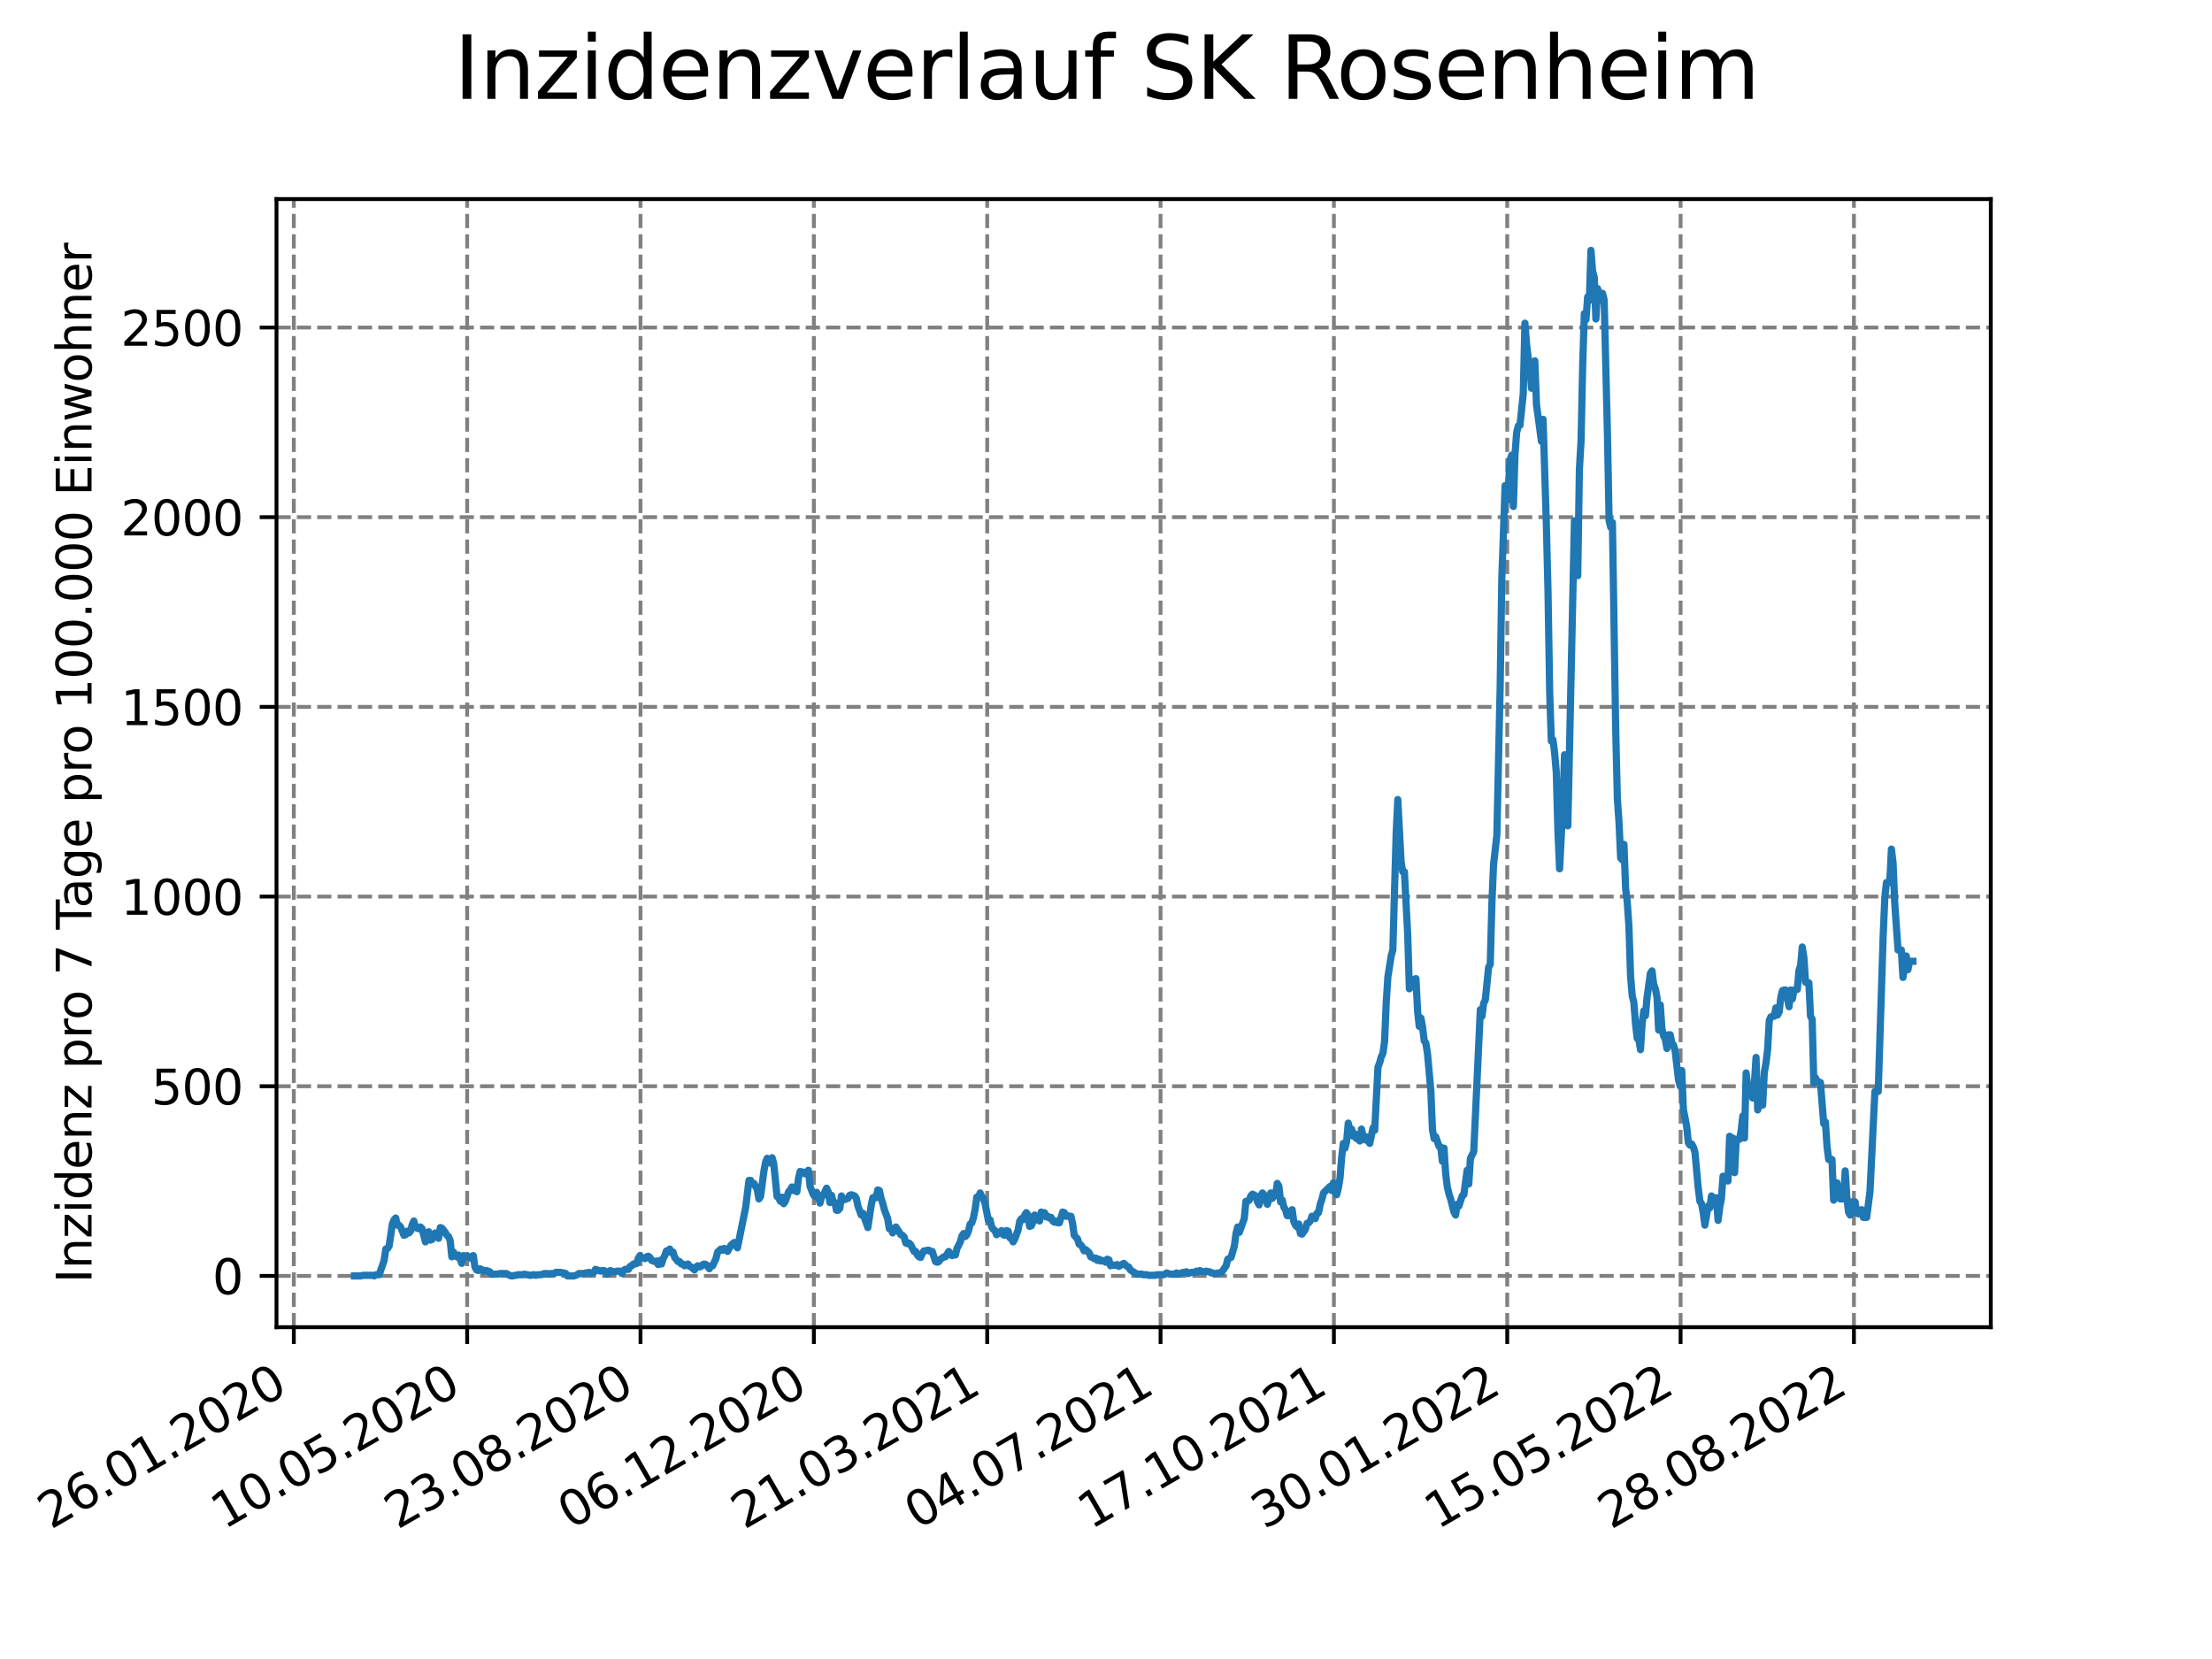 <?xml version="1.0" encoding="utf-8" standalone="no"?>
<!DOCTYPE svg PUBLIC "-//W3C//DTD SVG 1.1//EN"
  "http://www.w3.org/Graphics/SVG/1.1/DTD/svg11.dtd">
<svg xmlns:xlink="http://www.w3.org/1999/xlink" width="460.8pt" height="345.6pt" viewBox="0 0 460.8 345.6" xmlns="http://www.w3.org/2000/svg" version="1.1">
 <defs>
  <style type="text/css">*{stroke-linejoin: round; stroke-linecap: butt}</style>
 </defs>
 <g id="figure_1">
  <g id="patch_1">
   <path d="M 0 345.6 
L 460.8 345.6 
L 460.8 0 
L 0 0 
z
" style="fill: #ffffff"/>
  </g>
  <g id="axes_1">
   <g id="patch_2">
    <path d="M 57.6 276.48 
L 414.72 276.48 
L 414.72 41.472 
L 57.6 41.472 
z
" style="fill: #ffffff"/>
   </g>
   <g id="matplotlib.axis_1">
    <g id="xtick_1">
     <g id="line2d_1">
      <path d="M 61.208 276.48 
L 61.208 41.472 
" clip-path="url(#pdeb8dbe035)" style="fill: none; stroke-dasharray: 2.96,1.28; stroke-dashoffset: 0; stroke: #808080; stroke-width: 0.8"/>
     </g>
     <g id="line2d_2">
      <defs>
       <path id="m418e0df4f1" d="M 0 0 
L 0 3.5 
" style="stroke: #000000; stroke-width: 0.8"/>
      </defs>
      <g>
       <use xlink:href="#m418e0df4f1" x="61.208" y="276.48" style="stroke: #000000; stroke-width: 0.8"/>
      </g>
     </g>
     <g id="text_1">
      <!-- 26.01.2020 -->
      <g transform="translate(10.583 318.689) rotate(-30) scale(0.1 -0.1)">
       <defs>
        <path id="DejaVuSans-32" d="M 1228 531 
L 3431 531 
L 3431 0 
L 469 0 
L 469 531 
Q 828 903 1448 1529 
Q 2069 2156 2228 2338 
Q 2531 2678 2651 2914 
Q 2772 3150 2772 3378 
Q 2772 3750 2511 3984 
Q 2250 4219 1831 4219 
Q 1534 4219 1204 4116 
Q 875 4013 500 3803 
L 500 4441 
Q 881 4594 1212 4672 
Q 1544 4750 1819 4750 
Q 2544 4750 2975 4387 
Q 3406 4025 3406 3419 
Q 3406 3131 3298 2873 
Q 3191 2616 2906 2266 
Q 2828 2175 2409 1742 
Q 1991 1309 1228 531 
z
" transform="scale(0.016)"/>
        <path id="DejaVuSans-36" d="M 2113 2584 
Q 1688 2584 1439 2293 
Q 1191 2003 1191 1497 
Q 1191 994 1439 701 
Q 1688 409 2113 409 
Q 2538 409 2786 701 
Q 3034 994 3034 1497 
Q 3034 2003 2786 2293 
Q 2538 2584 2113 2584 
z
M 3366 4563 
L 3366 3988 
Q 3128 4100 2886 4159 
Q 2644 4219 2406 4219 
Q 1781 4219 1451 3797 
Q 1122 3375 1075 2522 
Q 1259 2794 1537 2939 
Q 1816 3084 2150 3084 
Q 2853 3084 3261 2657 
Q 3669 2231 3669 1497 
Q 3669 778 3244 343 
Q 2819 -91 2113 -91 
Q 1303 -91 875 529 
Q 447 1150 447 2328 
Q 447 3434 972 4092 
Q 1497 4750 2381 4750 
Q 2619 4750 2861 4703 
Q 3103 4656 3366 4563 
z
" transform="scale(0.016)"/>
        <path id="DejaVuSans-2e" d="M 684 794 
L 1344 794 
L 1344 0 
L 684 0 
L 684 794 
z
" transform="scale(0.016)"/>
        <path id="DejaVuSans-30" d="M 2034 4250 
Q 1547 4250 1301 3770 
Q 1056 3291 1056 2328 
Q 1056 1369 1301 889 
Q 1547 409 2034 409 
Q 2525 409 2770 889 
Q 3016 1369 3016 2328 
Q 3016 3291 2770 3770 
Q 2525 4250 2034 4250 
z
M 2034 4750 
Q 2819 4750 3233 4129 
Q 3647 3509 3647 2328 
Q 3647 1150 3233 529 
Q 2819 -91 2034 -91 
Q 1250 -91 836 529 
Q 422 1150 422 2328 
Q 422 3509 836 4129 
Q 1250 4750 2034 4750 
z
" transform="scale(0.016)"/>
        <path id="DejaVuSans-31" d="M 794 531 
L 1825 531 
L 1825 4091 
L 703 3866 
L 703 4441 
L 1819 4666 
L 2450 4666 
L 2450 531 
L 3481 531 
L 3481 0 
L 794 0 
L 794 531 
z
" transform="scale(0.016)"/>
       </defs>
       <use xlink:href="#DejaVuSans-32"/>
       <use xlink:href="#DejaVuSans-36" x="63.623"/>
       <use xlink:href="#DejaVuSans-2e" x="127.246"/>
       <use xlink:href="#DejaVuSans-30" x="159.033"/>
       <use xlink:href="#DejaVuSans-31" x="222.656"/>
       <use xlink:href="#DejaVuSans-2e" x="286.279"/>
       <use xlink:href="#DejaVuSans-32" x="318.066"/>
       <use xlink:href="#DejaVuSans-30" x="381.689"/>
       <use xlink:href="#DejaVuSans-32" x="445.312"/>
       <use xlink:href="#DejaVuSans-30" x="508.936"/>
      </g>
     </g>
    </g>
    <g id="xtick_2">
     <g id="line2d_3">
      <path d="M 97.319 276.48 
L 97.319 41.472 
" clip-path="url(#pdeb8dbe035)" style="fill: none; stroke-dasharray: 2.96,1.28; stroke-dashoffset: 0; stroke: #808080; stroke-width: 0.8"/>
     </g>
     <g id="line2d_4">
      <g>
       <use xlink:href="#m418e0df4f1" x="97.319" y="276.48" style="stroke: #000000; stroke-width: 0.8"/>
      </g>
     </g>
     <g id="text_2">
      <!-- 10.05.2020 -->
      <g transform="translate(46.694 318.689) rotate(-30) scale(0.1 -0.1)">
       <defs>
        <path id="DejaVuSans-35" d="M 691 4666 
L 3169 4666 
L 3169 4134 
L 1269 4134 
L 1269 2991 
Q 1406 3038 1543 3061 
Q 1681 3084 1819 3084 
Q 2600 3084 3056 2656 
Q 3513 2228 3513 1497 
Q 3513 744 3044 326 
Q 2575 -91 1722 -91 
Q 1428 -91 1123 -41 
Q 819 9 494 109 
L 494 744 
Q 775 591 1075 516 
Q 1375 441 1709 441 
Q 2250 441 2565 725 
Q 2881 1009 2881 1497 
Q 2881 1984 2565 2268 
Q 2250 2553 1709 2553 
Q 1456 2553 1204 2497 
Q 953 2441 691 2322 
L 691 4666 
z
" transform="scale(0.016)"/>
       </defs>
       <use xlink:href="#DejaVuSans-31"/>
       <use xlink:href="#DejaVuSans-30" x="63.623"/>
       <use xlink:href="#DejaVuSans-2e" x="127.246"/>
       <use xlink:href="#DejaVuSans-30" x="159.033"/>
       <use xlink:href="#DejaVuSans-35" x="222.656"/>
       <use xlink:href="#DejaVuSans-2e" x="286.279"/>
       <use xlink:href="#DejaVuSans-32" x="318.066"/>
       <use xlink:href="#DejaVuSans-30" x="381.689"/>
       <use xlink:href="#DejaVuSans-32" x="445.312"/>
       <use xlink:href="#DejaVuSans-30" x="508.936"/>
      </g>
     </g>
    </g>
    <g id="xtick_3">
     <g id="line2d_5">
      <path d="M 133.43 276.48 
L 133.43 41.472 
" clip-path="url(#pdeb8dbe035)" style="fill: none; stroke-dasharray: 2.96,1.28; stroke-dashoffset: 0; stroke: #808080; stroke-width: 0.8"/>
     </g>
     <g id="line2d_6">
      <g>
       <use xlink:href="#m418e0df4f1" x="133.43" y="276.48" style="stroke: #000000; stroke-width: 0.8"/>
      </g>
     </g>
     <g id="text_3">
      <!-- 23.08.2020 -->
      <g transform="translate(82.805 318.689) rotate(-30) scale(0.1 -0.1)">
       <defs>
        <path id="DejaVuSans-33" d="M 2597 2516 
Q 3050 2419 3304 2112 
Q 3559 1806 3559 1356 
Q 3559 666 3084 287 
Q 2609 -91 1734 -91 
Q 1441 -91 1130 -33 
Q 819 25 488 141 
L 488 750 
Q 750 597 1062 519 
Q 1375 441 1716 441 
Q 2309 441 2620 675 
Q 2931 909 2931 1356 
Q 2931 1769 2642 2001 
Q 2353 2234 1838 2234 
L 1294 2234 
L 1294 2753 
L 1863 2753 
Q 2328 2753 2575 2939 
Q 2822 3125 2822 3475 
Q 2822 3834 2567 4026 
Q 2313 4219 1838 4219 
Q 1578 4219 1281 4162 
Q 984 4106 628 3988 
L 628 4550 
Q 988 4650 1302 4700 
Q 1616 4750 1894 4750 
Q 2613 4750 3031 4423 
Q 3450 4097 3450 3541 
Q 3450 3153 3228 2886 
Q 3006 2619 2597 2516 
z
" transform="scale(0.016)"/>
        <path id="DejaVuSans-38" d="M 2034 2216 
Q 1584 2216 1326 1975 
Q 1069 1734 1069 1313 
Q 1069 891 1326 650 
Q 1584 409 2034 409 
Q 2484 409 2743 651 
Q 3003 894 3003 1313 
Q 3003 1734 2745 1975 
Q 2488 2216 2034 2216 
z
M 1403 2484 
Q 997 2584 770 2862 
Q 544 3141 544 3541 
Q 544 4100 942 4425 
Q 1341 4750 2034 4750 
Q 2731 4750 3128 4425 
Q 3525 4100 3525 3541 
Q 3525 3141 3298 2862 
Q 3072 2584 2669 2484 
Q 3125 2378 3379 2068 
Q 3634 1759 3634 1313 
Q 3634 634 3220 271 
Q 2806 -91 2034 -91 
Q 1263 -91 848 271 
Q 434 634 434 1313 
Q 434 1759 690 2068 
Q 947 2378 1403 2484 
z
M 1172 3481 
Q 1172 3119 1398 2916 
Q 1625 2713 2034 2713 
Q 2441 2713 2670 2916 
Q 2900 3119 2900 3481 
Q 2900 3844 2670 4047 
Q 2441 4250 2034 4250 
Q 1625 4250 1398 4047 
Q 1172 3844 1172 3481 
z
" transform="scale(0.016)"/>
       </defs>
       <use xlink:href="#DejaVuSans-32"/>
       <use xlink:href="#DejaVuSans-33" x="63.623"/>
       <use xlink:href="#DejaVuSans-2e" x="127.246"/>
       <use xlink:href="#DejaVuSans-30" x="159.033"/>
       <use xlink:href="#DejaVuSans-38" x="222.656"/>
       <use xlink:href="#DejaVuSans-2e" x="286.279"/>
       <use xlink:href="#DejaVuSans-32" x="318.066"/>
       <use xlink:href="#DejaVuSans-30" x="381.689"/>
       <use xlink:href="#DejaVuSans-32" x="445.312"/>
       <use xlink:href="#DejaVuSans-30" x="508.936"/>
      </g>
     </g>
    </g>
    <g id="xtick_4">
     <g id="line2d_7">
      <path d="M 169.541 276.48 
L 169.541 41.472 
" clip-path="url(#pdeb8dbe035)" style="fill: none; stroke-dasharray: 2.96,1.28; stroke-dashoffset: 0; stroke: #808080; stroke-width: 0.8"/>
     </g>
     <g id="line2d_8">
      <g>
       <use xlink:href="#m418e0df4f1" x="169.541" y="276.48" style="stroke: #000000; stroke-width: 0.8"/>
      </g>
     </g>
     <g id="text_4">
      <!-- 06.12.2020 -->
      <g transform="translate(118.916 318.689) rotate(-30) scale(0.1 -0.1)">
       <use xlink:href="#DejaVuSans-30"/>
       <use xlink:href="#DejaVuSans-36" x="63.623"/>
       <use xlink:href="#DejaVuSans-2e" x="127.246"/>
       <use xlink:href="#DejaVuSans-31" x="159.033"/>
       <use xlink:href="#DejaVuSans-32" x="222.656"/>
       <use xlink:href="#DejaVuSans-2e" x="286.279"/>
       <use xlink:href="#DejaVuSans-32" x="318.066"/>
       <use xlink:href="#DejaVuSans-30" x="381.689"/>
       <use xlink:href="#DejaVuSans-32" x="445.312"/>
       <use xlink:href="#DejaVuSans-30" x="508.936"/>
      </g>
     </g>
    </g>
    <g id="xtick_5">
     <g id="line2d_9">
      <path d="M 205.652 276.48 
L 205.652 41.472 
" clip-path="url(#pdeb8dbe035)" style="fill: none; stroke-dasharray: 2.96,1.28; stroke-dashoffset: 0; stroke: #808080; stroke-width: 0.8"/>
     </g>
     <g id="line2d_10">
      <g>
       <use xlink:href="#m418e0df4f1" x="205.652" y="276.48" style="stroke: #000000; stroke-width: 0.8"/>
      </g>
     </g>
     <g id="text_5">
      <!-- 21.03.2021 -->
      <g transform="translate(155.027 318.689) rotate(-30) scale(0.1 -0.1)">
       <use xlink:href="#DejaVuSans-32"/>
       <use xlink:href="#DejaVuSans-31" x="63.623"/>
       <use xlink:href="#DejaVuSans-2e" x="127.246"/>
       <use xlink:href="#DejaVuSans-30" x="159.033"/>
       <use xlink:href="#DejaVuSans-33" x="222.656"/>
       <use xlink:href="#DejaVuSans-2e" x="286.279"/>
       <use xlink:href="#DejaVuSans-32" x="318.066"/>
       <use xlink:href="#DejaVuSans-30" x="381.689"/>
       <use xlink:href="#DejaVuSans-32" x="445.312"/>
       <use xlink:href="#DejaVuSans-31" x="508.936"/>
      </g>
     </g>
    </g>
    <g id="xtick_6">
     <g id="line2d_11">
      <path d="M 241.763 276.48 
L 241.763 41.472 
" clip-path="url(#pdeb8dbe035)" style="fill: none; stroke-dasharray: 2.96,1.28; stroke-dashoffset: 0; stroke: #808080; stroke-width: 0.8"/>
     </g>
     <g id="line2d_12">
      <g>
       <use xlink:href="#m418e0df4f1" x="241.763" y="276.48" style="stroke: #000000; stroke-width: 0.8"/>
      </g>
     </g>
     <g id="text_6">
      <!-- 04.07.2021 -->
      <g transform="translate(191.138 318.689) rotate(-30) scale(0.1 -0.1)">
       <defs>
        <path id="DejaVuSans-34" d="M 2419 4116 
L 825 1625 
L 2419 1625 
L 2419 4116 
z
M 2253 4666 
L 3047 4666 
L 3047 1625 
L 3713 1625 
L 3713 1100 
L 3047 1100 
L 3047 0 
L 2419 0 
L 2419 1100 
L 313 1100 
L 313 1709 
L 2253 4666 
z
" transform="scale(0.016)"/>
        <path id="DejaVuSans-37" d="M 525 4666 
L 3525 4666 
L 3525 4397 
L 1831 0 
L 1172 0 
L 2766 4134 
L 525 4134 
L 525 4666 
z
" transform="scale(0.016)"/>
       </defs>
       <use xlink:href="#DejaVuSans-30"/>
       <use xlink:href="#DejaVuSans-34" x="63.623"/>
       <use xlink:href="#DejaVuSans-2e" x="127.246"/>
       <use xlink:href="#DejaVuSans-30" x="159.033"/>
       <use xlink:href="#DejaVuSans-37" x="222.656"/>
       <use xlink:href="#DejaVuSans-2e" x="286.279"/>
       <use xlink:href="#DejaVuSans-32" x="318.066"/>
       <use xlink:href="#DejaVuSans-30" x="381.689"/>
       <use xlink:href="#DejaVuSans-32" x="445.312"/>
       <use xlink:href="#DejaVuSans-31" x="508.936"/>
      </g>
     </g>
    </g>
    <g id="xtick_7">
     <g id="line2d_13">
      <path d="M 277.874 276.48 
L 277.874 41.472 
" clip-path="url(#pdeb8dbe035)" style="fill: none; stroke-dasharray: 2.96,1.28; stroke-dashoffset: 0; stroke: #808080; stroke-width: 0.8"/>
     </g>
     <g id="line2d_14">
      <g>
       <use xlink:href="#m418e0df4f1" x="277.874" y="276.48" style="stroke: #000000; stroke-width: 0.8"/>
      </g>
     </g>
     <g id="text_7">
      <!-- 17.10.2021 -->
      <g transform="translate(227.249 318.689) rotate(-30) scale(0.1 -0.1)">
       <use xlink:href="#DejaVuSans-31"/>
       <use xlink:href="#DejaVuSans-37" x="63.623"/>
       <use xlink:href="#DejaVuSans-2e" x="127.246"/>
       <use xlink:href="#DejaVuSans-31" x="159.033"/>
       <use xlink:href="#DejaVuSans-30" x="222.656"/>
       <use xlink:href="#DejaVuSans-2e" x="286.279"/>
       <use xlink:href="#DejaVuSans-32" x="318.066"/>
       <use xlink:href="#DejaVuSans-30" x="381.689"/>
       <use xlink:href="#DejaVuSans-32" x="445.312"/>
       <use xlink:href="#DejaVuSans-31" x="508.936"/>
      </g>
     </g>
    </g>
    <g id="xtick_8">
     <g id="line2d_15">
      <path d="M 313.985 276.48 
L 313.985 41.472 
" clip-path="url(#pdeb8dbe035)" style="fill: none; stroke-dasharray: 2.96,1.28; stroke-dashoffset: 0; stroke: #808080; stroke-width: 0.8"/>
     </g>
     <g id="line2d_16">
      <g>
       <use xlink:href="#m418e0df4f1" x="313.985" y="276.48" style="stroke: #000000; stroke-width: 0.8"/>
      </g>
     </g>
     <g id="text_8">
      <!-- 30.01.2022 -->
      <g transform="translate(263.36 318.689) rotate(-30) scale(0.1 -0.1)">
       <use xlink:href="#DejaVuSans-33"/>
       <use xlink:href="#DejaVuSans-30" x="63.623"/>
       <use xlink:href="#DejaVuSans-2e" x="127.246"/>
       <use xlink:href="#DejaVuSans-30" x="159.033"/>
       <use xlink:href="#DejaVuSans-31" x="222.656"/>
       <use xlink:href="#DejaVuSans-2e" x="286.279"/>
       <use xlink:href="#DejaVuSans-32" x="318.066"/>
       <use xlink:href="#DejaVuSans-30" x="381.689"/>
       <use xlink:href="#DejaVuSans-32" x="445.312"/>
       <use xlink:href="#DejaVuSans-32" x="508.936"/>
      </g>
     </g>
    </g>
    <g id="xtick_9">
     <g id="line2d_17">
      <path d="M 350.096 276.48 
L 350.096 41.472 
" clip-path="url(#pdeb8dbe035)" style="fill: none; stroke-dasharray: 2.96,1.28; stroke-dashoffset: 0; stroke: #808080; stroke-width: 0.8"/>
     </g>
     <g id="line2d_18">
      <g>
       <use xlink:href="#m418e0df4f1" x="350.096" y="276.48" style="stroke: #000000; stroke-width: 0.8"/>
      </g>
     </g>
     <g id="text_9">
      <!-- 15.05.2022 -->
      <g transform="translate(299.471 318.689) rotate(-30) scale(0.1 -0.1)">
       <use xlink:href="#DejaVuSans-31"/>
       <use xlink:href="#DejaVuSans-35" x="63.623"/>
       <use xlink:href="#DejaVuSans-2e" x="127.246"/>
       <use xlink:href="#DejaVuSans-30" x="159.033"/>
       <use xlink:href="#DejaVuSans-35" x="222.656"/>
       <use xlink:href="#DejaVuSans-2e" x="286.279"/>
       <use xlink:href="#DejaVuSans-32" x="318.066"/>
       <use xlink:href="#DejaVuSans-30" x="381.689"/>
       <use xlink:href="#DejaVuSans-32" x="445.312"/>
       <use xlink:href="#DejaVuSans-32" x="508.936"/>
      </g>
     </g>
    </g>
    <g id="xtick_10">
     <g id="line2d_19">
      <path d="M 386.207 276.48 
L 386.207 41.472 
" clip-path="url(#pdeb8dbe035)" style="fill: none; stroke-dasharray: 2.96,1.28; stroke-dashoffset: 0; stroke: #808080; stroke-width: 0.8"/>
     </g>
     <g id="line2d_20">
      <g>
       <use xlink:href="#m418e0df4f1" x="386.207" y="276.48" style="stroke: #000000; stroke-width: 0.8"/>
      </g>
     </g>
     <g id="text_10">
      <!-- 28.08.2022 -->
      <g transform="translate(335.581 318.689) rotate(-30) scale(0.1 -0.1)">
       <use xlink:href="#DejaVuSans-32"/>
       <use xlink:href="#DejaVuSans-38" x="63.623"/>
       <use xlink:href="#DejaVuSans-2e" x="127.246"/>
       <use xlink:href="#DejaVuSans-30" x="159.033"/>
       <use xlink:href="#DejaVuSans-38" x="222.656"/>
       <use xlink:href="#DejaVuSans-2e" x="286.279"/>
       <use xlink:href="#DejaVuSans-32" x="318.066"/>
       <use xlink:href="#DejaVuSans-30" x="381.689"/>
       <use xlink:href="#DejaVuSans-32" x="445.312"/>
       <use xlink:href="#DejaVuSans-32" x="508.936"/>
      </g>
     </g>
    </g>
   </g>
   <g id="matplotlib.axis_2">
    <g id="ytick_1">
     <g id="line2d_21">
      <path d="M 57.6 265.798 
L 414.72 265.798 
" clip-path="url(#pdeb8dbe035)" style="fill: none; stroke-dasharray: 2.96,1.28; stroke-dashoffset: 0; stroke: #808080; stroke-width: 0.8"/>
     </g>
     <g id="line2d_22">
      <defs>
       <path id="mb43650aa75" d="M 0 0 
L -3.5 0 
" style="stroke: #000000; stroke-width: 0.8"/>
      </defs>
      <g>
       <use xlink:href="#mb43650aa75" x="57.6" y="265.798" style="stroke: #000000; stroke-width: 0.8"/>
      </g>
     </g>
     <g id="text_11">
      <!-- 0 -->
      <g transform="translate(44.237 269.597) scale(0.1 -0.1)">
       <use xlink:href="#DejaVuSans-30"/>
      </g>
     </g>
    </g>
    <g id="ytick_2">
     <g id="line2d_23">
      <path d="M 57.6 226.283 
L 414.72 226.283 
" clip-path="url(#pdeb8dbe035)" style="fill: none; stroke-dasharray: 2.96,1.28; stroke-dashoffset: 0; stroke: #808080; stroke-width: 0.8"/>
     </g>
     <g id="line2d_24">
      <g>
       <use xlink:href="#mb43650aa75" x="57.6" y="226.283" style="stroke: #000000; stroke-width: 0.8"/>
      </g>
     </g>
     <g id="text_12">
      <!-- 500 -->
      <g transform="translate(31.512 230.082) scale(0.1 -0.1)">
       <use xlink:href="#DejaVuSans-35"/>
       <use xlink:href="#DejaVuSans-30" x="63.623"/>
       <use xlink:href="#DejaVuSans-30" x="127.246"/>
      </g>
     </g>
    </g>
    <g id="ytick_3">
     <g id="line2d_25">
      <path d="M 57.6 186.768 
L 414.72 186.768 
" clip-path="url(#pdeb8dbe035)" style="fill: none; stroke-dasharray: 2.96,1.28; stroke-dashoffset: 0; stroke: #808080; stroke-width: 0.8"/>
     </g>
     <g id="line2d_26">
      <g>
       <use xlink:href="#mb43650aa75" x="57.6" y="186.768" style="stroke: #000000; stroke-width: 0.8"/>
      </g>
     </g>
     <g id="text_13">
      <!-- 1000 -->
      <g transform="translate(25.15 190.568) scale(0.1 -0.1)">
       <use xlink:href="#DejaVuSans-31"/>
       <use xlink:href="#DejaVuSans-30" x="63.623"/>
       <use xlink:href="#DejaVuSans-30" x="127.246"/>
       <use xlink:href="#DejaVuSans-30" x="190.869"/>
      </g>
     </g>
    </g>
    <g id="ytick_4">
     <g id="line2d_27">
      <path d="M 57.6 147.254 
L 414.72 147.254 
" clip-path="url(#pdeb8dbe035)" style="fill: none; stroke-dasharray: 2.96,1.28; stroke-dashoffset: 0; stroke: #808080; stroke-width: 0.8"/>
     </g>
     <g id="line2d_28">
      <g>
       <use xlink:href="#mb43650aa75" x="57.6" y="147.254" style="stroke: #000000; stroke-width: 0.8"/>
      </g>
     </g>
     <g id="text_14">
      <!-- 1500 -->
      <g transform="translate(25.15 151.053) scale(0.1 -0.1)">
       <use xlink:href="#DejaVuSans-31"/>
       <use xlink:href="#DejaVuSans-35" x="63.623"/>
       <use xlink:href="#DejaVuSans-30" x="127.246"/>
       <use xlink:href="#DejaVuSans-30" x="190.869"/>
      </g>
     </g>
    </g>
    <g id="ytick_5">
     <g id="line2d_29">
      <path d="M 57.6 107.739 
L 414.72 107.739 
" clip-path="url(#pdeb8dbe035)" style="fill: none; stroke-dasharray: 2.96,1.28; stroke-dashoffset: 0; stroke: #808080; stroke-width: 0.8"/>
     </g>
     <g id="line2d_30">
      <g>
       <use xlink:href="#mb43650aa75" x="57.6" y="107.739" style="stroke: #000000; stroke-width: 0.8"/>
      </g>
     </g>
     <g id="text_15">
      <!-- 2000 -->
      <g transform="translate(25.15 111.538) scale(0.1 -0.1)">
       <use xlink:href="#DejaVuSans-32"/>
       <use xlink:href="#DejaVuSans-30" x="63.623"/>
       <use xlink:href="#DejaVuSans-30" x="127.246"/>
       <use xlink:href="#DejaVuSans-30" x="190.869"/>
      </g>
     </g>
    </g>
    <g id="ytick_6">
     <g id="line2d_31">
      <path d="M 57.6 68.224 
L 414.72 68.224 
" clip-path="url(#pdeb8dbe035)" style="fill: none; stroke-dasharray: 2.96,1.28; stroke-dashoffset: 0; stroke: #808080; stroke-width: 0.8"/>
     </g>
     <g id="line2d_32">
      <g>
       <use xlink:href="#mb43650aa75" x="57.6" y="68.224" style="stroke: #000000; stroke-width: 0.8"/>
      </g>
     </g>
     <g id="text_16">
      <!-- 2500 -->
      <g transform="translate(25.15 72.023) scale(0.1 -0.1)">
       <use xlink:href="#DejaVuSans-32"/>
       <use xlink:href="#DejaVuSans-35" x="63.623"/>
       <use xlink:href="#DejaVuSans-30" x="127.246"/>
       <use xlink:href="#DejaVuSans-30" x="190.869"/>
      </g>
     </g>
    </g>
    <g id="text_17">
     <!-- Inzidenz pro 7 Tage pro 100.000 Einwohner -->
     <g transform="translate(19.07 267.301) rotate(-90) scale(0.1 -0.1)">
      <defs>
       <path id="DejaVuSans-49" d="M 628 4666 
L 1259 4666 
L 1259 0 
L 628 0 
L 628 4666 
z
" transform="scale(0.016)"/>
       <path id="DejaVuSans-6e" d="M 3513 2113 
L 3513 0 
L 2938 0 
L 2938 2094 
Q 2938 2591 2744 2837 
Q 2550 3084 2163 3084 
Q 1697 3084 1428 2787 
Q 1159 2491 1159 1978 
L 1159 0 
L 581 0 
L 581 3500 
L 1159 3500 
L 1159 2956 
Q 1366 3272 1645 3428 
Q 1925 3584 2291 3584 
Q 2894 3584 3203 3211 
Q 3513 2838 3513 2113 
z
" transform="scale(0.016)"/>
       <path id="DejaVuSans-7a" d="M 353 3500 
L 3084 3500 
L 3084 2975 
L 922 459 
L 3084 459 
L 3084 0 
L 275 0 
L 275 525 
L 2438 3041 
L 353 3041 
L 353 3500 
z
" transform="scale(0.016)"/>
       <path id="DejaVuSans-69" d="M 603 3500 
L 1178 3500 
L 1178 0 
L 603 0 
L 603 3500 
z
M 603 4863 
L 1178 4863 
L 1178 4134 
L 603 4134 
L 603 4863 
z
" transform="scale(0.016)"/>
       <path id="DejaVuSans-64" d="M 2906 2969 
L 2906 4863 
L 3481 4863 
L 3481 0 
L 2906 0 
L 2906 525 
Q 2725 213 2448 61 
Q 2172 -91 1784 -91 
Q 1150 -91 751 415 
Q 353 922 353 1747 
Q 353 2572 751 3078 
Q 1150 3584 1784 3584 
Q 2172 3584 2448 3432 
Q 2725 3281 2906 2969 
z
M 947 1747 
Q 947 1113 1208 752 
Q 1469 391 1925 391 
Q 2381 391 2643 752 
Q 2906 1113 2906 1747 
Q 2906 2381 2643 2742 
Q 2381 3103 1925 3103 
Q 1469 3103 1208 2742 
Q 947 2381 947 1747 
z
" transform="scale(0.016)"/>
       <path id="DejaVuSans-65" d="M 3597 1894 
L 3597 1613 
L 953 1613 
Q 991 1019 1311 708 
Q 1631 397 2203 397 
Q 2534 397 2845 478 
Q 3156 559 3463 722 
L 3463 178 
Q 3153 47 2828 -22 
Q 2503 -91 2169 -91 
Q 1331 -91 842 396 
Q 353 884 353 1716 
Q 353 2575 817 3079 
Q 1281 3584 2069 3584 
Q 2775 3584 3186 3129 
Q 3597 2675 3597 1894 
z
M 3022 2063 
Q 3016 2534 2758 2815 
Q 2500 3097 2075 3097 
Q 1594 3097 1305 2825 
Q 1016 2553 972 2059 
L 3022 2063 
z
" transform="scale(0.016)"/>
       <path id="DejaVuSans-20" transform="scale(0.016)"/>
       <path id="DejaVuSans-70" d="M 1159 525 
L 1159 -1331 
L 581 -1331 
L 581 3500 
L 1159 3500 
L 1159 2969 
Q 1341 3281 1617 3432 
Q 1894 3584 2278 3584 
Q 2916 3584 3314 3078 
Q 3713 2572 3713 1747 
Q 3713 922 3314 415 
Q 2916 -91 2278 -91 
Q 1894 -91 1617 61 
Q 1341 213 1159 525 
z
M 3116 1747 
Q 3116 2381 2855 2742 
Q 2594 3103 2138 3103 
Q 1681 3103 1420 2742 
Q 1159 2381 1159 1747 
Q 1159 1113 1420 752 
Q 1681 391 2138 391 
Q 2594 391 2855 752 
Q 3116 1113 3116 1747 
z
" transform="scale(0.016)"/>
       <path id="DejaVuSans-72" d="M 2631 2963 
Q 2534 3019 2420 3045 
Q 2306 3072 2169 3072 
Q 1681 3072 1420 2755 
Q 1159 2438 1159 1844 
L 1159 0 
L 581 0 
L 581 3500 
L 1159 3500 
L 1159 2956 
Q 1341 3275 1631 3429 
Q 1922 3584 2338 3584 
Q 2397 3584 2469 3576 
Q 2541 3569 2628 3553 
L 2631 2963 
z
" transform="scale(0.016)"/>
       <path id="DejaVuSans-6f" d="M 1959 3097 
Q 1497 3097 1228 2736 
Q 959 2375 959 1747 
Q 959 1119 1226 758 
Q 1494 397 1959 397 
Q 2419 397 2687 759 
Q 2956 1122 2956 1747 
Q 2956 2369 2687 2733 
Q 2419 3097 1959 3097 
z
M 1959 3584 
Q 2709 3584 3137 3096 
Q 3566 2609 3566 1747 
Q 3566 888 3137 398 
Q 2709 -91 1959 -91 
Q 1206 -91 779 398 
Q 353 888 353 1747 
Q 353 2609 779 3096 
Q 1206 3584 1959 3584 
z
" transform="scale(0.016)"/>
       <path id="DejaVuSans-54" d="M -19 4666 
L 3928 4666 
L 3928 4134 
L 2272 4134 
L 2272 0 
L 1638 0 
L 1638 4134 
L -19 4134 
L -19 4666 
z
" transform="scale(0.016)"/>
       <path id="DejaVuSans-61" d="M 2194 1759 
Q 1497 1759 1228 1600 
Q 959 1441 959 1056 
Q 959 750 1161 570 
Q 1363 391 1709 391 
Q 2188 391 2477 730 
Q 2766 1069 2766 1631 
L 2766 1759 
L 2194 1759 
z
M 3341 1997 
L 3341 0 
L 2766 0 
L 2766 531 
Q 2569 213 2275 61 
Q 1981 -91 1556 -91 
Q 1019 -91 701 211 
Q 384 513 384 1019 
Q 384 1609 779 1909 
Q 1175 2209 1959 2209 
L 2766 2209 
L 2766 2266 
Q 2766 2663 2505 2880 
Q 2244 3097 1772 3097 
Q 1472 3097 1187 3025 
Q 903 2953 641 2809 
L 641 3341 
Q 956 3463 1253 3523 
Q 1550 3584 1831 3584 
Q 2591 3584 2966 3190 
Q 3341 2797 3341 1997 
z
" transform="scale(0.016)"/>
       <path id="DejaVuSans-67" d="M 2906 1791 
Q 2906 2416 2648 2759 
Q 2391 3103 1925 3103 
Q 1463 3103 1205 2759 
Q 947 2416 947 1791 
Q 947 1169 1205 825 
Q 1463 481 1925 481 
Q 2391 481 2648 825 
Q 2906 1169 2906 1791 
z
M 3481 434 
Q 3481 -459 3084 -895 
Q 2688 -1331 1869 -1331 
Q 1566 -1331 1297 -1286 
Q 1028 -1241 775 -1147 
L 775 -588 
Q 1028 -725 1275 -790 
Q 1522 -856 1778 -856 
Q 2344 -856 2625 -561 
Q 2906 -266 2906 331 
L 2906 616 
Q 2728 306 2450 153 
Q 2172 0 1784 0 
Q 1141 0 747 490 
Q 353 981 353 1791 
Q 353 2603 747 3093 
Q 1141 3584 1784 3584 
Q 2172 3584 2450 3431 
Q 2728 3278 2906 2969 
L 2906 3500 
L 3481 3500 
L 3481 434 
z
" transform="scale(0.016)"/>
       <path id="DejaVuSans-45" d="M 628 4666 
L 3578 4666 
L 3578 4134 
L 1259 4134 
L 1259 2753 
L 3481 2753 
L 3481 2222 
L 1259 2222 
L 1259 531 
L 3634 531 
L 3634 0 
L 628 0 
L 628 4666 
z
" transform="scale(0.016)"/>
       <path id="DejaVuSans-77" d="M 269 3500 
L 844 3500 
L 1563 769 
L 2278 3500 
L 2956 3500 
L 3675 769 
L 4391 3500 
L 4966 3500 
L 4050 0 
L 3372 0 
L 2619 2869 
L 1863 0 
L 1184 0 
L 269 3500 
z
" transform="scale(0.016)"/>
       <path id="DejaVuSans-68" d="M 3513 2113 
L 3513 0 
L 2938 0 
L 2938 2094 
Q 2938 2591 2744 2837 
Q 2550 3084 2163 3084 
Q 1697 3084 1428 2787 
Q 1159 2491 1159 1978 
L 1159 0 
L 581 0 
L 581 4863 
L 1159 4863 
L 1159 2956 
Q 1366 3272 1645 3428 
Q 1925 3584 2291 3584 
Q 2894 3584 3203 3211 
Q 3513 2838 3513 2113 
z
" transform="scale(0.016)"/>
      </defs>
      <use xlink:href="#DejaVuSans-49"/>
      <use xlink:href="#DejaVuSans-6e" x="29.492"/>
      <use xlink:href="#DejaVuSans-7a" x="92.871"/>
      <use xlink:href="#DejaVuSans-69" x="145.361"/>
      <use xlink:href="#DejaVuSans-64" x="173.145"/>
      <use xlink:href="#DejaVuSans-65" x="236.621"/>
      <use xlink:href="#DejaVuSans-6e" x="298.145"/>
      <use xlink:href="#DejaVuSans-7a" x="361.523"/>
      <use xlink:href="#DejaVuSans-20" x="414.014"/>
      <use xlink:href="#DejaVuSans-70" x="445.801"/>
      <use xlink:href="#DejaVuSans-72" x="509.277"/>
      <use xlink:href="#DejaVuSans-6f" x="548.141"/>
      <use xlink:href="#DejaVuSans-20" x="609.322"/>
      <use xlink:href="#DejaVuSans-37" x="641.109"/>
      <use xlink:href="#DejaVuSans-20" x="704.732"/>
      <use xlink:href="#DejaVuSans-54" x="736.52"/>
      <use xlink:href="#DejaVuSans-61" x="781.104"/>
      <use xlink:href="#DejaVuSans-67" x="842.383"/>
      <use xlink:href="#DejaVuSans-65" x="905.859"/>
      <use xlink:href="#DejaVuSans-20" x="967.383"/>
      <use xlink:href="#DejaVuSans-70" x="999.17"/>
      <use xlink:href="#DejaVuSans-72" x="1062.646"/>
      <use xlink:href="#DejaVuSans-6f" x="1101.51"/>
      <use xlink:href="#DejaVuSans-20" x="1162.691"/>
      <use xlink:href="#DejaVuSans-31" x="1194.479"/>
      <use xlink:href="#DejaVuSans-30" x="1258.102"/>
      <use xlink:href="#DejaVuSans-30" x="1321.725"/>
      <use xlink:href="#DejaVuSans-2e" x="1385.348"/>
      <use xlink:href="#DejaVuSans-30" x="1417.135"/>
      <use xlink:href="#DejaVuSans-30" x="1480.758"/>
      <use xlink:href="#DejaVuSans-30" x="1544.381"/>
      <use xlink:href="#DejaVuSans-20" x="1608.004"/>
      <use xlink:href="#DejaVuSans-45" x="1639.791"/>
      <use xlink:href="#DejaVuSans-69" x="1702.975"/>
      <use xlink:href="#DejaVuSans-6e" x="1730.758"/>
      <use xlink:href="#DejaVuSans-77" x="1794.137"/>
      <use xlink:href="#DejaVuSans-6f" x="1875.924"/>
      <use xlink:href="#DejaVuSans-68" x="1937.105"/>
      <use xlink:href="#DejaVuSans-6e" x="2000.484"/>
      <use xlink:href="#DejaVuSans-65" x="2063.863"/>
      <use xlink:href="#DejaVuSans-72" x="2125.387"/>
     </g>
    </g>
   </g>
   <g id="line2d_33">
    <path d="M 73.833 265.798 
L 75.208 265.798 
L 75.552 265.673 
L 77.616 265.673 
L 77.96 265.798 
L 78.304 265.549 
L 78.991 265.549 
L 80.023 262.565 
L 80.367 260.202 
L 80.711 260.077 
L 81.055 259.58 
L 81.743 254.979 
L 82.087 254.108 
L 82.431 253.735 
L 82.774 255.228 
L 83.118 255.228 
L 83.462 255.601 
L 84.15 257.342 
L 84.494 257.217 
L 84.838 256.471 
L 85.182 256.844 
L 85.526 256.471 
L 85.87 255.103 
L 86.214 254.357 
L 86.558 255.725 
L 87.245 255.974 
L 87.589 255.601 
L 87.933 255.974 
L 88.621 258.71 
L 88.965 256.844 
L 89.309 256.595 
L 89.653 258.336 
L 89.997 258.212 
L 90.684 256.844 
L 91.028 256.969 
L 91.372 257.963 
L 91.716 255.725 
L 92.06 255.849 
L 92.748 256.72 
L 93.092 257.342 
L 93.436 257.59 
L 93.78 258.461 
L 94.124 261.818 
L 94.468 260.824 
L 94.811 261.445 
L 95.155 261.818 
L 95.499 261.445 
L 96.187 263.186 
L 96.531 261.57 
L 96.875 261.943 
L 97.219 261.694 
L 97.563 261.818 
L 97.907 262.067 
L 98.251 261.694 
L 98.595 261.57 
L 98.938 263.932 
L 99.282 264.554 
L 99.626 264.679 
L 99.97 264.306 
L 100.314 264.43 
L 100.658 264.803 
L 101.002 264.679 
L 101.346 264.679 
L 102.034 264.927 
L 102.378 265.425 
L 103.753 265.425 
L 104.097 265.3 
L 105.473 265.3 
L 106.161 265.673 
L 106.505 265.798 
L 106.848 265.798 
L 107.192 265.673 
L 107.536 265.673 
L 107.88 265.549 
L 108.912 265.549 
L 109.256 265.425 
L 109.6 265.549 
L 109.944 265.549 
L 110.288 265.673 
L 110.631 265.673 
L 110.975 265.549 
L 111.319 265.549 
L 111.663 265.673 
L 112.007 265.549 
L 112.695 265.549 
L 113.383 265.3 
L 114.071 265.3 
L 114.415 265.425 
L 114.758 265.3 
L 115.446 265.3 
L 115.79 265.052 
L 116.822 265.052 
L 117.166 265.176 
L 117.51 265.176 
L 117.854 265.3 
L 118.198 265.798 
L 119.573 265.798 
L 120.261 265.549 
L 120.605 265.3 
L 121.637 265.3 
L 121.981 265.176 
L 122.325 265.176 
L 122.668 265.052 
L 123.012 265.3 
L 123.7 265.052 
L 124.044 264.43 
L 125.076 264.803 
L 125.42 264.679 
L 125.764 264.679 
L 126.108 264.803 
L 126.452 265.425 
L 126.795 265.3 
L 127.139 264.679 
L 127.827 264.927 
L 128.171 264.927 
L 128.515 264.803 
L 129.203 264.803 
L 129.547 265.3 
L 129.891 264.679 
L 130.235 264.43 
L 130.922 264.43 
L 131.266 263.808 
L 131.61 263.684 
L 131.954 263.311 
L 132.298 263.311 
L 132.642 263.186 
L 132.986 262.067 
L 133.33 261.57 
L 133.674 262.067 
L 134.018 262.067 
L 134.362 262.191 
L 134.705 261.818 
L 135.049 261.694 
L 135.393 261.943 
L 135.737 262.565 
L 136.425 262.813 
L 136.769 262.689 
L 137.113 263.435 
L 137.457 262.565 
L 137.801 263.311 
L 138.145 262.191 
L 138.489 261.57 
L 138.832 260.575 
L 139.176 260.824 
L 139.52 260.202 
L 139.864 260.948 
L 140.208 260.824 
L 140.552 261.943 
L 141.24 262.813 
L 141.584 262.813 
L 141.928 263.311 
L 142.272 263.311 
L 142.615 263.684 
L 143.303 263.311 
L 143.647 263.808 
L 143.991 263.932 
L 144.679 264.554 
L 145.023 263.932 
L 145.367 263.684 
L 145.711 263.932 
L 146.055 263.808 
L 146.399 263.435 
L 146.742 263.311 
L 147.086 263.435 
L 147.774 264.306 
L 148.118 263.684 
L 148.462 263.684 
L 149.15 262.191 
L 149.494 260.824 
L 150.182 260.202 
L 150.525 260.451 
L 150.869 260.077 
L 151.557 260.699 
L 152.245 259.456 
L 152.933 258.834 
L 153.621 259.953 
L 155.34 251.497 
L 156.028 245.901 
L 156.372 245.901 
L 156.716 246.647 
L 157.06 246.523 
L 157.748 247.766 
L 158.092 249.756 
L 158.436 249.258 
L 159.123 244.036 
L 159.467 242.17 
L 159.811 241.3 
L 160.155 241.921 
L 160.499 242.295 
L 160.843 241.175 
L 161.187 242.419 
L 161.875 249.258 
L 162.219 249.507 
L 162.562 250.253 
L 162.906 249.383 
L 163.25 250.751 
L 163.594 250.253 
L 164.282 248.264 
L 164.626 247.891 
L 164.97 247.269 
L 165.314 248.015 
L 165.658 247.269 
L 166.002 248.264 
L 166.346 245.403 
L 166.689 244.036 
L 167.033 244.16 
L 167.377 244.16 
L 167.721 244.533 
L 168.065 244.533 
L 168.409 243.787 
L 168.753 247.144 
L 169.441 248.885 
L 169.785 249.258 
L 170.129 248.388 
L 170.472 249.258 
L 170.816 250.626 
L 171.16 249.258 
L 171.504 249.01 
L 172.192 247.517 
L 172.536 248.264 
L 172.88 250.502 
L 173.224 249.01 
L 173.568 250.378 
L 173.912 250.502 
L 174.256 252.119 
L 174.599 252.119 
L 174.943 251.746 
L 175.287 249.134 
L 175.631 250.005 
L 176.663 249.632 
L 177.007 249.01 
L 177.351 248.885 
L 178.039 249.134 
L 178.382 249.632 
L 178.726 251.248 
L 179.414 253.114 
L 179.758 252.74 
L 180.446 254.73 
L 180.79 255.725 
L 181.478 251.124 
L 181.822 249.507 
L 182.166 249.383 
L 182.509 249.507 
L 182.853 247.891 
L 183.197 248.015 
L 183.541 249.632 
L 183.885 250.626 
L 184.229 251.994 
L 184.917 253.86 
L 185.261 255.974 
L 185.605 255.849 
L 185.949 256.844 
L 186.293 255.849 
L 186.636 255.601 
L 187.668 257.217 
L 188.012 257.342 
L 188.356 257.715 
L 188.7 258.958 
L 189.044 259.083 
L 189.388 258.958 
L 189.732 259.331 
L 190.419 260.699 
L 190.763 260.699 
L 191.107 261.445 
L 191.451 261.818 
L 191.795 261.943 
L 192.139 261.072 
L 192.483 260.575 
L 192.827 260.575 
L 193.171 260.451 
L 193.515 260.451 
L 193.859 260.699 
L 194.203 260.699 
L 194.89 262.813 
L 195.234 262.938 
L 195.578 262.813 
L 195.922 262.316 
L 196.61 261.818 
L 196.954 261.818 
L 197.642 260.699 
L 197.986 261.321 
L 198.329 261.57 
L 198.673 261.197 
L 199.017 261.445 
L 199.361 260.077 
L 200.049 258.71 
L 200.393 257.466 
L 200.737 256.969 
L 201.081 257.59 
L 201.425 257.217 
L 201.769 256.347 
L 202.113 254.979 
L 202.456 254.73 
L 202.8 253.611 
L 203.144 251.87 
L 203.488 249.383 
L 203.832 249.507 
L 204.176 248.512 
L 204.52 249.258 
L 204.864 249.632 
L 205.208 250.751 
L 205.896 254.233 
L 206.24 254.108 
L 206.583 255.601 
L 206.927 256.098 
L 207.271 256.347 
L 207.615 257.217 
L 207.959 256.844 
L 208.303 256.844 
L 208.647 256.347 
L 208.991 257.217 
L 209.335 257.342 
L 209.679 256.347 
L 210.023 256.471 
L 210.366 257.839 
L 210.71 258.088 
L 211.054 258.71 
L 211.398 258.088 
L 212.086 256.222 
L 212.43 254.357 
L 212.774 253.86 
L 213.118 254.108 
L 213.462 253.114 
L 213.806 252.616 
L 214.15 253.114 
L 214.493 255.476 
L 214.837 255.352 
L 215.181 254.606 
L 215.525 253.114 
L 216.213 254.108 
L 216.557 254.357 
L 216.901 252.492 
L 217.245 253.114 
L 217.589 252.616 
L 217.933 253.487 
L 218.276 253.362 
L 218.62 253.735 
L 218.964 253.611 
L 219.308 254.357 
L 219.652 254.606 
L 219.996 254.357 
L 220.34 254.73 
L 220.684 254.73 
L 221.372 252.492 
L 221.716 252.616 
L 222.06 253.362 
L 222.403 253.238 
L 222.747 253.487 
L 223.091 253.362 
L 223.435 254.854 
L 223.779 257.342 
L 224.467 258.088 
L 224.811 259.207 
L 225.155 259.331 
L 225.499 259.829 
L 225.843 260.575 
L 226.187 260.326 
L 226.874 260.948 
L 227.218 261.818 
L 227.562 261.943 
L 227.906 262.191 
L 228.25 262.067 
L 228.594 262.565 
L 228.938 262.316 
L 229.282 262.689 
L 229.626 262.565 
L 229.97 262.689 
L 230.313 262.938 
L 230.657 262.316 
L 231.001 262.44 
L 231.345 263.684 
L 231.689 263.559 
L 232.377 263.559 
L 232.721 263.435 
L 233.065 263.808 
L 234.097 263.186 
L 234.784 263.808 
L 235.128 263.932 
L 235.472 264.554 
L 236.848 265.425 
L 237.88 265.425 
L 238.223 265.549 
L 238.911 265.549 
L 239.255 265.673 
L 240.631 265.673 
L 240.975 265.549 
L 242.35 265.549 
L 242.694 265.425 
L 243.038 265.176 
L 243.726 265.425 
L 244.758 265.425 
L 245.102 265.176 
L 245.446 265.425 
L 246.477 265.052 
L 246.821 265.052 
L 247.165 264.927 
L 247.509 265.3 
L 248.197 265.052 
L 248.885 265.052 
L 249.229 264.803 
L 249.573 264.927 
L 249.917 264.679 
L 250.604 264.927 
L 250.948 264.927 
L 251.292 264.803 
L 251.636 264.927 
L 251.98 264.927 
L 252.324 265.176 
L 252.668 265.176 
L 253.012 265.3 
L 253.356 265.3 
L 253.7 265.176 
L 254.387 265.176 
L 255.419 263.684 
L 255.763 262.316 
L 256.451 261.943 
L 257.139 259.58 
L 257.483 256.969 
L 257.827 255.601 
L 258.17 256.72 
L 259.202 253.86 
L 259.546 250.253 
L 259.89 250.253 
L 260.234 250.005 
L 260.578 249.134 
L 260.922 248.761 
L 261.61 249.134 
L 261.954 250.378 
L 262.297 250.999 
L 262.641 249.134 
L 262.985 248.512 
L 263.329 248.885 
L 264.017 250.875 
L 264.705 248.512 
L 265.049 249.632 
L 265.737 248.761 
L 266.08 246.523 
L 266.424 247.144 
L 266.768 250.378 
L 267.112 250.005 
L 267.456 251.497 
L 267.8 251.994 
L 268.144 253.238 
L 268.488 253.238 
L 269.176 251.994 
L 269.52 254.481 
L 269.864 255.228 
L 270.207 255.601 
L 270.551 254.979 
L 270.895 256.969 
L 271.239 257.093 
L 271.927 256.098 
L 272.271 254.854 
L 272.615 254.73 
L 272.959 254.357 
L 273.303 253.362 
L 273.647 253.487 
L 273.991 253.86 
L 274.334 252.74 
L 274.678 252.616 
L 275.022 250.875 
L 275.366 249.88 
L 275.71 248.512 
L 277.086 247.144 
L 277.43 248.015 
L 277.774 246.398 
L 278.117 248.015 
L 278.461 248.885 
L 278.805 247.517 
L 279.149 245.403 
L 279.493 241.051 
L 279.837 238.191 
L 280.181 239.186 
L 280.525 237.818 
L 280.869 233.963 
L 281.213 235.455 
L 281.557 235.206 
L 281.901 236.699 
L 282.244 236.201 
L 282.588 237.196 
L 282.932 237.196 
L 283.276 237.693 
L 283.62 235.206 
L 283.964 236.699 
L 284.308 237.445 
L 284.652 236.823 
L 284.996 237.693 
L 285.34 238.191 
L 286.027 234.958 
L 286.371 235.455 
L 287.059 222.273 
L 287.403 221.403 
L 287.747 220.159 
L 288.091 219.413 
L 288.435 216.926 
L 288.779 208.718 
L 289.123 203.495 
L 289.811 199.143 
L 290.154 197.899 
L 290.842 173.774 
L 291.186 166.562 
L 291.874 179.495 
L 292.218 181.609 
L 292.562 181.609 
L 293.25 194.666 
L 293.594 205.983 
L 293.938 204.863 
L 294.281 205.61 
L 294.625 203.993 
L 294.969 203.869 
L 295.313 210.708 
L 295.657 213.817 
L 296.001 212.076 
L 296.345 213.941 
L 296.689 216.802 
L 297.033 217.299 
L 297.377 219.537 
L 298.064 227.123 
L 298.408 235.331 
L 298.752 237.196 
L 299.096 236.823 
L 299.784 238.813 
L 300.128 238.937 
L 300.472 241.921 
L 300.816 239.186 
L 301.16 244.533 
L 301.504 247.269 
L 301.848 248.761 
L 302.191 249.756 
L 302.879 252.492 
L 303.223 253.114 
L 303.567 250.875 
L 303.911 251.248 
L 304.599 249.134 
L 304.943 248.885 
L 305.631 243.787 
L 305.974 246.647 
L 306.318 241.3 
L 307.006 239.932 
L 308.382 210.335 
L 308.726 211.703 
L 309.07 208.967 
L 309.414 208.345 
L 310.101 201.506 
L 310.445 200.884 
L 310.789 188.2 
L 311.133 180.117 
L 311.821 174.023 
L 312.509 143.183 
L 312.853 120.55 
L 313.541 101.15 
L 313.884 104.259 
L 314.228 101.648 
L 314.572 95.803 
L 314.916 94.808 
L 315.26 105.503 
L 315.604 94.684 
L 315.948 90.083 
L 316.292 88.715 
L 316.636 88.59 
L 317.324 82 
L 317.668 67.326 
L 318.011 71.678 
L 318.355 74.538 
L 318.699 76.279 
L 319.043 80.88 
L 319.387 79.264 
L 319.731 75.16 
L 320.075 84.238 
L 321.107 91.948 
L 321.451 87.347 
L 322.138 109.358 
L 322.482 123.41 
L 322.826 144.178 
L 323.17 154.375 
L 323.514 154.126 
L 323.858 156.862 
L 324.202 160.841 
L 324.546 173.277 
L 324.89 180.987 
L 325.578 167.805 
L 325.921 157.235 
L 326.265 157.732 
L 326.609 172.033 
L 327.985 108.487 
L 328.329 119.804 
L 328.673 119.928 
L 329.017 97.793 
L 329.361 91.824 
L 329.705 75.906 
L 330.048 65.336 
L 330.392 66.579 
L 330.736 61.854 
L 331.08 62.6 
L 331.424 52.154 
L 331.768 56.507 
L 332.112 57.75 
L 332.456 66.455 
L 332.8 60.113 
L 333.488 62.6 
L 333.831 61.108 
L 334.175 62.476 
L 334.863 90.58 
L 335.207 108.487 
L 335.551 109.855 
L 335.895 108.861 
L 336.583 152.136 
L 336.927 166.437 
L 337.271 171.287 
L 337.615 178.749 
L 337.958 179.122 
L 338.302 175.888 
L 338.646 185.091 
L 338.99 187.951 
L 339.334 192.925 
L 339.678 203.371 
L 340.022 207.475 
L 340.366 208.843 
L 340.71 213.32 
L 341.054 216.304 
L 341.398 216.553 
L 341.742 218.667 
L 342.085 213.195 
L 342.429 210.584 
L 342.773 211.579 
L 343.117 207.724 
L 343.805 202.749 
L 344.149 202.252 
L 344.493 205.112 
L 344.837 205.983 
L 345.181 207.724 
L 345.525 214.563 
L 345.868 209.34 
L 346.212 214.314 
L 346.556 215.807 
L 346.9 216.428 
L 347.244 218.418 
L 347.588 215.558 
L 347.932 215.558 
L 348.276 217.299 
L 348.62 217.672 
L 348.964 218.916 
L 349.652 224.885 
L 349.995 226.253 
L 350.339 223.019 
L 350.683 231.102 
L 351.371 234.709 
L 351.715 238.066 
L 352.059 238.564 
L 352.403 238.315 
L 352.747 238.937 
L 353.091 240.056 
L 353.778 247.517 
L 354.122 250.253 
L 354.466 250.751 
L 354.81 252.616 
L 355.154 255.228 
L 355.842 251.248 
L 356.186 251.621 
L 356.53 249.134 
L 356.874 249.756 
L 357.562 249.507 
L 357.905 254.233 
L 358.249 251.497 
L 358.593 249.756 
L 358.937 245.03 
L 359.281 245.776 
L 359.969 246.025 
L 360.313 236.699 
L 360.657 239.559 
L 361.001 237.072 
L 361.345 244.284 
L 361.689 237.445 
L 362.032 237.32 
L 362.376 237.32 
L 362.72 235.455 
L 363.064 232.47 
L 363.408 237.072 
L 363.752 223.517 
L 364.096 226.501 
L 364.44 226.253 
L 364.784 226.253 
L 365.128 228.74 
L 365.472 225.631 
L 365.815 220.284 
L 366.159 231.227 
L 366.503 229.859 
L 366.847 230.232 
L 367.191 230.232 
L 367.535 223.392 
L 367.879 221.527 
L 368.223 218.667 
L 368.567 212.573 
L 368.911 211.827 
L 369.255 211.703 
L 369.599 211.703 
L 369.942 209.962 
L 370.286 211.454 
L 370.63 210.832 
L 370.974 207.724 
L 371.318 206.356 
L 371.662 206.231 
L 372.006 206.231 
L 372.694 209.713 
L 373.038 206.231 
L 373.382 208.097 
L 373.725 206.231 
L 374.069 206.231 
L 374.413 206.107 
L 374.757 202.128 
L 375.101 201.133 
L 375.445 197.278 
L 375.789 199.516 
L 376.133 204.615 
L 376.477 204.739 
L 376.821 204.739 
L 377.165 211.703 
L 377.509 212.325 
L 377.852 225.631 
L 378.196 224.512 
L 378.54 225.258 
L 379.228 225.506 
L 379.916 234.087 
L 380.26 233.714 
L 380.604 238.813 
L 380.948 241.548 
L 381.636 241.548 
L 381.979 250.005 
L 382.323 247.144 
L 382.667 246.398 
L 383.355 249.756 
L 384.043 249.756 
L 384.387 243.911 
L 384.731 249.383 
L 385.075 252.492 
L 385.419 253.114 
L 385.762 250.378 
L 386.45 250.378 
L 386.794 252.74 
L 387.138 252.865 
L 387.482 252.616 
L 387.826 251.994 
L 388.17 253.611 
L 388.858 253.611 
L 389.546 248.264 
L 390.577 227.372 
L 391.265 227.372 
L 392.297 195.039 
L 392.641 186.956 
L 392.985 183.847 
L 393.672 183.847 
L 394.016 176.883 
L 394.36 179.743 
L 394.704 188.075 
L 395.392 197.899 
L 396.08 197.899 
L 396.424 203.62 
L 397.112 199.143 
L 397.456 202.003 
L 397.799 200.262 
L 398.487 200.262 
L 398.487 200.262 
" clip-path="url(#pdeb8dbe035)" style="fill: none; stroke: #1f77b4; stroke-width: 1.5; stroke-linecap: square"/>
   </g>
   <g id="patch_3">
    <path d="M 57.6 276.48 
L 57.6 41.472 
" style="fill: none; stroke: #000000; stroke-width: 0.8; stroke-linejoin: miter; stroke-linecap: square"/>
   </g>
   <g id="patch_4">
    <path d="M 414.72 276.48 
L 414.72 41.472 
" style="fill: none; stroke: #000000; stroke-width: 0.8; stroke-linejoin: miter; stroke-linecap: square"/>
   </g>
   <g id="patch_5">
    <path d="M 57.6 276.48 
L 414.72 276.48 
" style="fill: none; stroke: #000000; stroke-width: 0.8; stroke-linejoin: miter; stroke-linecap: square"/>
   </g>
   <g id="patch_6">
    <path d="M 57.6 41.472 
L 414.72 41.472 
" style="fill: none; stroke: #000000; stroke-width: 0.8; stroke-linejoin: miter; stroke-linecap: square"/>
   </g>
  </g>
  <g id="text_18">
   <!-- Inzidenzverlauf SK Rosenheim -->
   <g transform="translate(94.556 20.589) scale(0.18 -0.18)">
    <defs>
     <path id="DejaVuSans-76" d="M 191 3500 
L 800 3500 
L 1894 563 
L 2988 3500 
L 3597 3500 
L 2284 0 
L 1503 0 
L 191 3500 
z
" transform="scale(0.016)"/>
     <path id="DejaVuSans-6c" d="M 603 4863 
L 1178 4863 
L 1178 0 
L 603 0 
L 603 4863 
z
" transform="scale(0.016)"/>
     <path id="DejaVuSans-75" d="M 544 1381 
L 544 3500 
L 1119 3500 
L 1119 1403 
Q 1119 906 1312 657 
Q 1506 409 1894 409 
Q 2359 409 2629 706 
Q 2900 1003 2900 1516 
L 2900 3500 
L 3475 3500 
L 3475 0 
L 2900 0 
L 2900 538 
Q 2691 219 2414 64 
Q 2138 -91 1772 -91 
Q 1169 -91 856 284 
Q 544 659 544 1381 
z
M 1991 3584 
L 1991 3584 
z
" transform="scale(0.016)"/>
     <path id="DejaVuSans-66" d="M 2375 4863 
L 2375 4384 
L 1825 4384 
Q 1516 4384 1395 4259 
Q 1275 4134 1275 3809 
L 1275 3500 
L 2222 3500 
L 2222 3053 
L 1275 3053 
L 1275 0 
L 697 0 
L 697 3053 
L 147 3053 
L 147 3500 
L 697 3500 
L 697 3744 
Q 697 4328 969 4595 
Q 1241 4863 1831 4863 
L 2375 4863 
z
" transform="scale(0.016)"/>
     <path id="DejaVuSans-53" d="M 3425 4513 
L 3425 3897 
Q 3066 4069 2747 4153 
Q 2428 4238 2131 4238 
Q 1616 4238 1336 4038 
Q 1056 3838 1056 3469 
Q 1056 3159 1242 3001 
Q 1428 2844 1947 2747 
L 2328 2669 
Q 3034 2534 3370 2195 
Q 3706 1856 3706 1288 
Q 3706 609 3251 259 
Q 2797 -91 1919 -91 
Q 1588 -91 1214 -16 
Q 841 59 441 206 
L 441 856 
Q 825 641 1194 531 
Q 1563 422 1919 422 
Q 2459 422 2753 634 
Q 3047 847 3047 1241 
Q 3047 1584 2836 1778 
Q 2625 1972 2144 2069 
L 1759 2144 
Q 1053 2284 737 2584 
Q 422 2884 422 3419 
Q 422 4038 858 4394 
Q 1294 4750 2059 4750 
Q 2388 4750 2728 4690 
Q 3069 4631 3425 4513 
z
" transform="scale(0.016)"/>
     <path id="DejaVuSans-4b" d="M 628 4666 
L 1259 4666 
L 1259 2694 
L 3353 4666 
L 4166 4666 
L 1850 2491 
L 4331 0 
L 3500 0 
L 1259 2247 
L 1259 0 
L 628 0 
L 628 4666 
z
" transform="scale(0.016)"/>
     <path id="DejaVuSans-52" d="M 2841 2188 
Q 3044 2119 3236 1894 
Q 3428 1669 3622 1275 
L 4263 0 
L 3584 0 
L 2988 1197 
Q 2756 1666 2539 1819 
Q 2322 1972 1947 1972 
L 1259 1972 
L 1259 0 
L 628 0 
L 628 4666 
L 2053 4666 
Q 2853 4666 3247 4331 
Q 3641 3997 3641 3322 
Q 3641 2881 3436 2590 
Q 3231 2300 2841 2188 
z
M 1259 4147 
L 1259 2491 
L 2053 2491 
Q 2509 2491 2742 2702 
Q 2975 2913 2975 3322 
Q 2975 3731 2742 3939 
Q 2509 4147 2053 4147 
L 1259 4147 
z
" transform="scale(0.016)"/>
     <path id="DejaVuSans-73" d="M 2834 3397 
L 2834 2853 
Q 2591 2978 2328 3040 
Q 2066 3103 1784 3103 
Q 1356 3103 1142 2972 
Q 928 2841 928 2578 
Q 928 2378 1081 2264 
Q 1234 2150 1697 2047 
L 1894 2003 
Q 2506 1872 2764 1633 
Q 3022 1394 3022 966 
Q 3022 478 2636 193 
Q 2250 -91 1575 -91 
Q 1294 -91 989 -36 
Q 684 19 347 128 
L 347 722 
Q 666 556 975 473 
Q 1284 391 1588 391 
Q 1994 391 2212 530 
Q 2431 669 2431 922 
Q 2431 1156 2273 1281 
Q 2116 1406 1581 1522 
L 1381 1569 
Q 847 1681 609 1914 
Q 372 2147 372 2553 
Q 372 3047 722 3315 
Q 1072 3584 1716 3584 
Q 2034 3584 2315 3537 
Q 2597 3491 2834 3397 
z
" transform="scale(0.016)"/>
     <path id="DejaVuSans-6d" d="M 3328 2828 
Q 3544 3216 3844 3400 
Q 4144 3584 4550 3584 
Q 5097 3584 5394 3201 
Q 5691 2819 5691 2113 
L 5691 0 
L 5113 0 
L 5113 2094 
Q 5113 2597 4934 2840 
Q 4756 3084 4391 3084 
Q 3944 3084 3684 2787 
Q 3425 2491 3425 1978 
L 3425 0 
L 2847 0 
L 2847 2094 
Q 2847 2600 2669 2842 
Q 2491 3084 2119 3084 
Q 1678 3084 1418 2786 
Q 1159 2488 1159 1978 
L 1159 0 
L 581 0 
L 581 3500 
L 1159 3500 
L 1159 2956 
Q 1356 3278 1631 3431 
Q 1906 3584 2284 3584 
Q 2666 3584 2933 3390 
Q 3200 3197 3328 2828 
z
" transform="scale(0.016)"/>
    </defs>
    <use xlink:href="#DejaVuSans-49"/>
    <use xlink:href="#DejaVuSans-6e" x="29.492"/>
    <use xlink:href="#DejaVuSans-7a" x="92.871"/>
    <use xlink:href="#DejaVuSans-69" x="145.361"/>
    <use xlink:href="#DejaVuSans-64" x="173.145"/>
    <use xlink:href="#DejaVuSans-65" x="236.621"/>
    <use xlink:href="#DejaVuSans-6e" x="298.145"/>
    <use xlink:href="#DejaVuSans-7a" x="361.523"/>
    <use xlink:href="#DejaVuSans-76" x="414.014"/>
    <use xlink:href="#DejaVuSans-65" x="473.193"/>
    <use xlink:href="#DejaVuSans-72" x="534.717"/>
    <use xlink:href="#DejaVuSans-6c" x="575.83"/>
    <use xlink:href="#DejaVuSans-61" x="603.613"/>
    <use xlink:href="#DejaVuSans-75" x="664.893"/>
    <use xlink:href="#DejaVuSans-66" x="728.271"/>
    <use xlink:href="#DejaVuSans-20" x="763.477"/>
    <use xlink:href="#DejaVuSans-53" x="795.264"/>
    <use xlink:href="#DejaVuSans-4b" x="858.74"/>
    <use xlink:href="#DejaVuSans-20" x="924.316"/>
    <use xlink:href="#DejaVuSans-52" x="956.104"/>
    <use xlink:href="#DejaVuSans-6f" x="1021.086"/>
    <use xlink:href="#DejaVuSans-73" x="1082.268"/>
    <use xlink:href="#DejaVuSans-65" x="1134.367"/>
    <use xlink:href="#DejaVuSans-6e" x="1195.891"/>
    <use xlink:href="#DejaVuSans-68" x="1259.27"/>
    <use xlink:href="#DejaVuSans-65" x="1322.648"/>
    <use xlink:href="#DejaVuSans-69" x="1384.172"/>
    <use xlink:href="#DejaVuSans-6d" x="1411.955"/>
   </g>
  </g>
 </g>
 <defs>
  <clipPath id="pdeb8dbe035">
   <rect x="57.6" y="41.472" width="357.12" height="235.008"/>
  </clipPath>
 </defs>
</svg>
